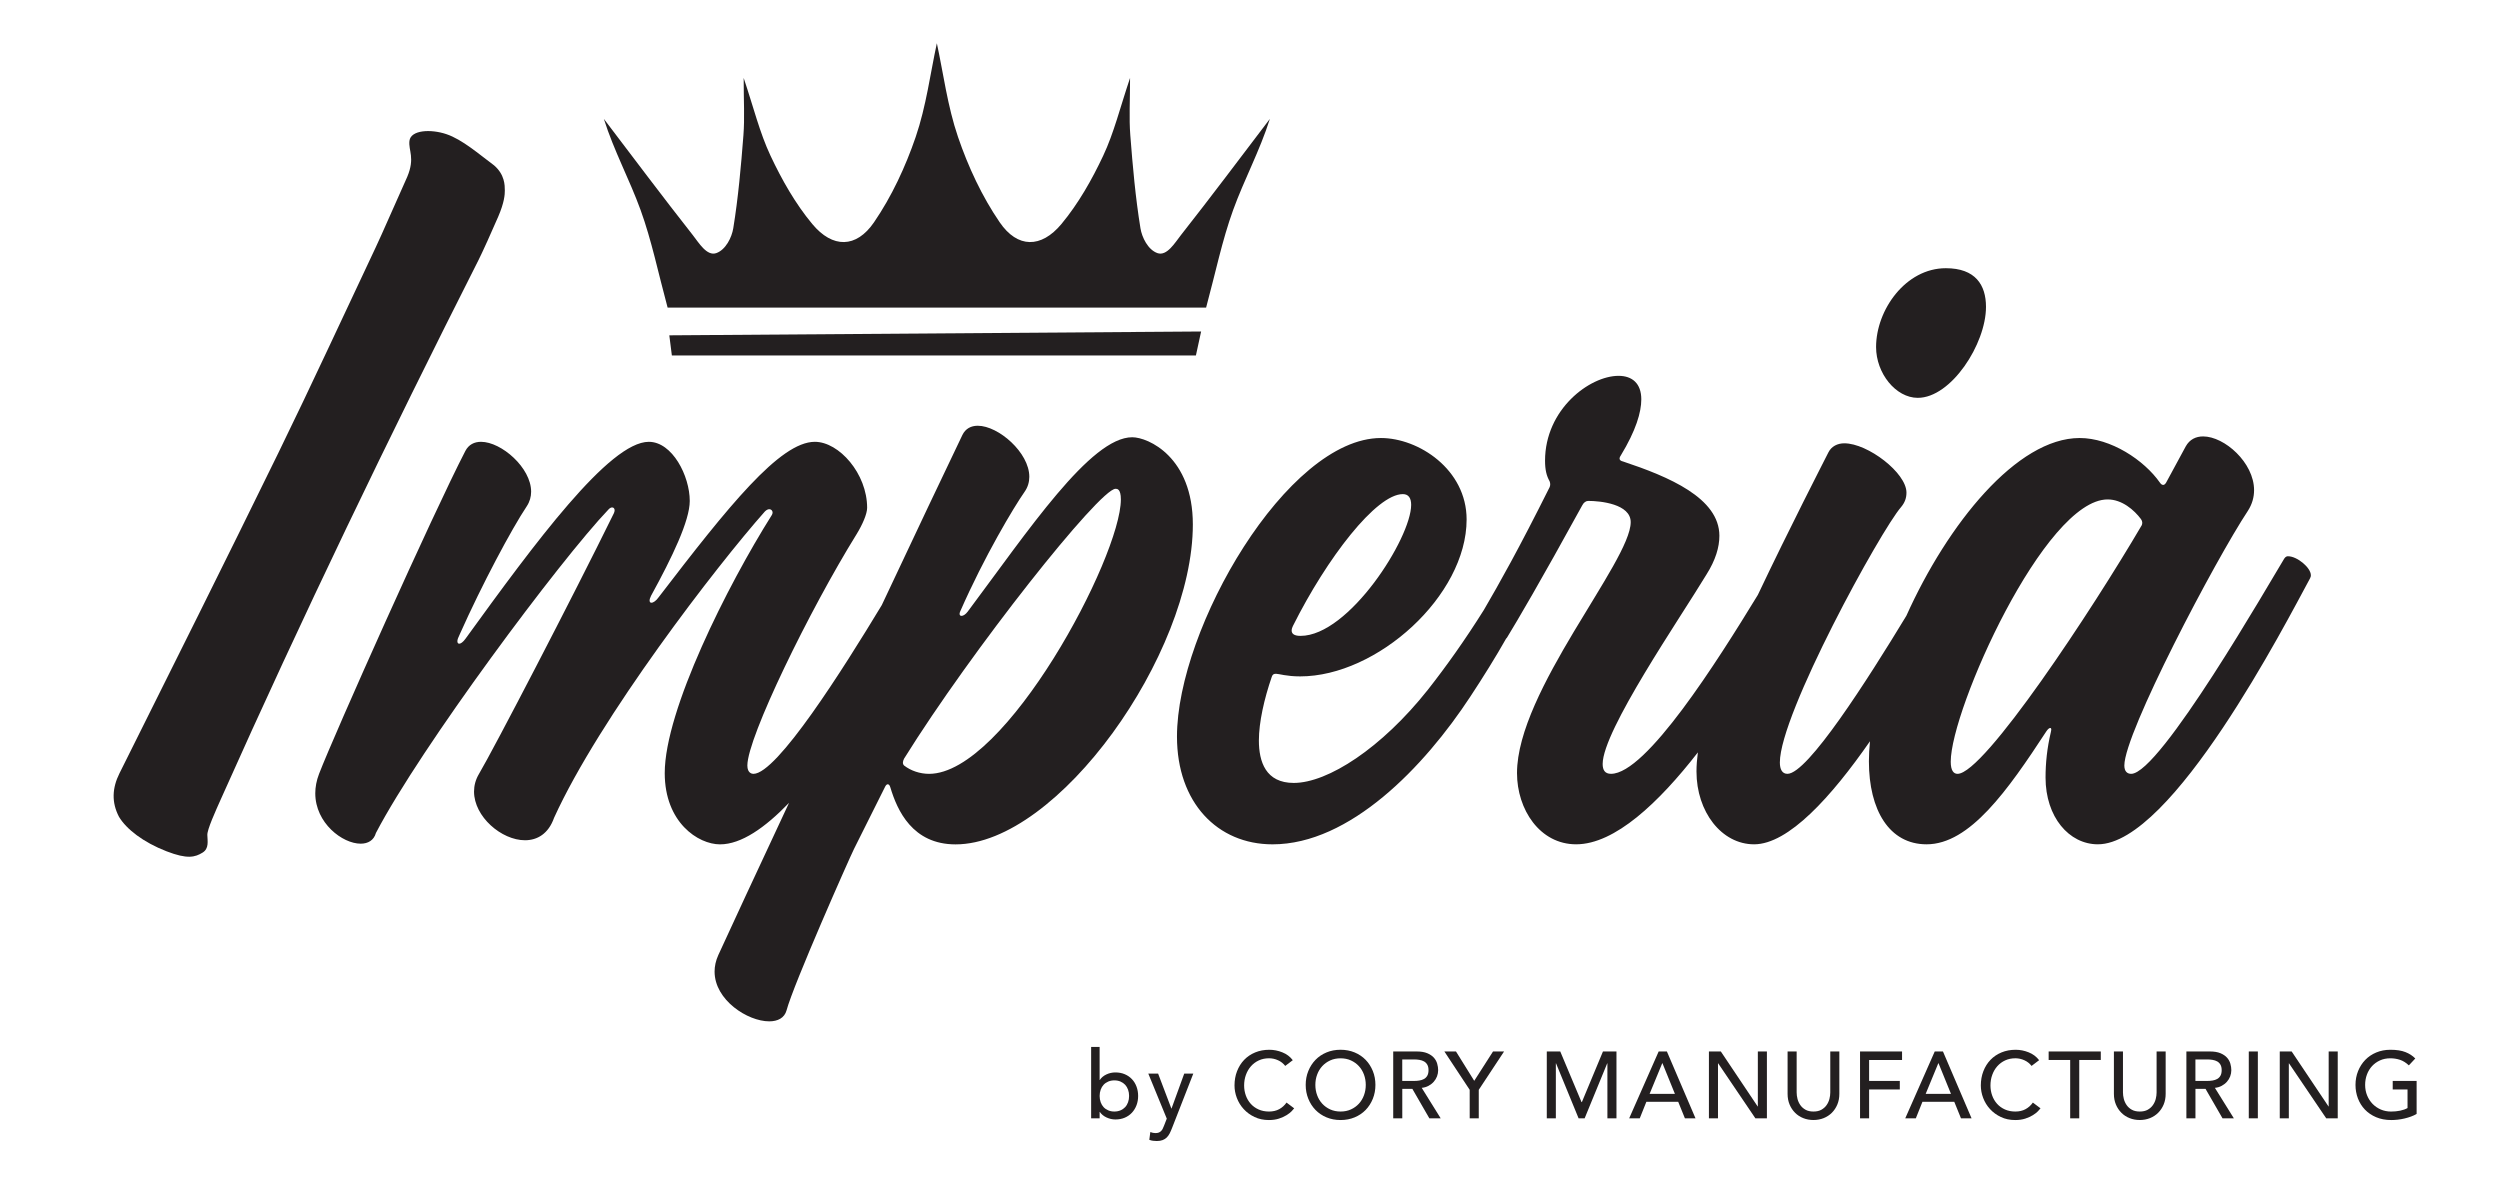 <?xml version="1.0" encoding="utf-8"?>
<!-- Generator: Adobe Illustrator 16.0.0, SVG Export Plug-In . SVG Version: 6.00 Build 0)  -->
<!DOCTYPE svg PUBLIC "-//W3C//DTD SVG 1.1//EN" "http://www.w3.org/Graphics/SVG/1.1/DTD/svg11.dtd">
<svg version="1.1" id="Layer_1" xmlns="http://www.w3.org/2000/svg" xmlns:xlink="http://www.w3.org/1999/xlink" x="0px" y="0px"
	 width="378px" height="178px" viewBox="200.5 214.5 378 178" enable-background="new 200.5 214.5 378 178" xml:space="preserve">
<g>
	<path fill="#231F20" d="M382.864,261.01c1.424-5.261,2.413-10.139,4.09-14.766c1.666-4.595,4.023-8.938,5.55-13.766
		c-4.469,5.87-8.887,11.779-13.451,17.574c-0.894,1.135-2.121,3.229-3.556,2.717c-1.435-0.511-2.338-2.394-2.558-3.745
		c-0.758-4.658-1.175-9.379-1.538-14.09c-0.2-2.582-0.036-5.191-0.036-8.649c-1.505,4.469-2.426,8.288-4.065,11.769
		c-1.712,3.636-3.755,7.247-6.313,10.32c-3.068,3.686-6.644,3.67-9.332-0.261c-2.683-3.917-4.763-8.396-6.304-12.902
		c-1.591-4.653-2.218-9.637-3.198-14.17c-0.982,4.533-1.608,9.517-3.2,14.17c-1.542,4.506-3.622,8.984-6.302,12.902
		c-2.69,3.932-6.266,3.947-9.332,0.261c-2.56-3.073-4.602-6.685-6.313-10.32c-1.639-3.481-2.56-7.3-4.063-11.769
		c0,3.458,0.164,6.067-0.036,8.649c-0.365,4.711-0.781,9.432-1.538,14.09c-0.219,1.351-1.123,3.233-2.56,3.745
		c-1.435,0.512-2.659-1.582-3.555-2.717c-4.564-5.795-8.982-11.705-13.451-17.574c1.524,4.828,3.884,9.171,5.55,13.766
		c1.678,4.627,2.666,9.505,4.09,14.766H382.864z"/>
	<g>
		<path fill="#231F20" d="M365.48,372.797h1.283v4.998h0.028c0.229-0.354,0.557-0.631,0.986-0.836
			c0.428-0.204,0.885-0.307,1.371-0.307c0.521,0,0.997,0.091,1.421,0.271c0.424,0.181,0.786,0.431,1.085,0.75
			c0.3,0.318,0.53,0.694,0.69,1.128c0.162,0.434,0.243,0.902,0.243,1.406c0,0.505-0.081,0.972-0.243,1.398
			c-0.162,0.43-0.393,0.806-0.69,1.129c-0.3,0.324-0.662,0.576-1.085,0.758c-0.423,0.181-0.897,0.271-1.421,0.271
			c-0.457,0-0.902-0.101-1.335-0.301c-0.436-0.199-0.774-0.48-1.021-0.842h-0.028v0.971h-1.283L365.48,372.797L365.48,372.797z
			 M368.993,382.564c0.343,0,0.65-0.062,0.929-0.181c0.276-0.116,0.509-0.278,0.7-0.483c0.19-0.205,0.337-0.452,0.442-0.742
			c0.104-0.291,0.155-0.607,0.155-0.95s-0.052-0.659-0.155-0.949c-0.105-0.29-0.254-0.538-0.442-0.743
			c-0.191-0.203-0.424-0.365-0.7-0.484c-0.274-0.118-0.586-0.18-0.929-0.18c-0.342,0-0.652,0.062-0.928,0.18
			c-0.276,0.119-0.511,0.281-0.7,0.484c-0.19,0.205-0.338,0.453-0.442,0.743c-0.104,0.29-0.157,0.606-0.157,0.949
			s0.054,0.659,0.157,0.95c0.104,0.29,0.252,0.537,0.442,0.742c0.188,0.205,0.424,0.367,0.7,0.483
			C368.341,382.505,368.65,382.564,368.993,382.564z"/>
		<path fill="#231F20" d="M374.12,376.824h1.485l2.004,5.283h0.027l1.922-5.283h1.371l-3.213,8.226
			c-0.114,0.296-0.23,0.563-0.354,0.808c-0.124,0.242-0.271,0.449-0.441,0.621c-0.17,0.17-0.377,0.306-0.619,0.398
			c-0.242,0.096-0.538,0.145-0.889,0.145c-0.19,0-0.382-0.014-0.576-0.037c-0.194-0.021-0.382-0.072-0.562-0.147l0.154-1.172
			c0.255,0.104,0.513,0.157,0.768,0.157c0.197,0,0.364-0.026,0.503-0.078c0.137-0.055,0.255-0.129,0.354-0.229
			c0.1-0.101,0.184-0.218,0.248-0.351c0.066-0.134,0.132-0.286,0.199-0.457l0.416-1.069L374.12,376.824z"/>
		<path fill="#231F20" d="M394.827,375.667c-0.285-0.371-0.648-0.657-1.086-0.856c-0.438-0.199-0.892-0.299-1.356-0.299
			c-0.569,0-1.088,0.105-1.549,0.32c-0.462,0.214-0.857,0.507-1.186,0.878c-0.329,0.371-0.583,0.808-0.766,1.308
			c-0.181,0.5-0.271,1.035-0.271,1.605c0,0.533,0.085,1.038,0.257,1.514c0.171,0.479,0.419,0.896,0.743,1.258
			c0.323,0.362,0.719,0.646,1.186,0.855c0.466,0.21,0.995,0.314,1.585,0.314c0.581,0,1.09-0.119,1.528-0.356
			c0.438-0.237,0.809-0.571,1.114-1l1.154,0.871c-0.074,0.104-0.209,0.255-0.396,0.45c-0.191,0.193-0.443,0.39-0.758,0.585
			c-0.315,0.194-0.692,0.366-1.137,0.515c-0.44,0.146-0.953,0.221-1.533,0.221c-0.801,0-1.521-0.15-2.163-0.457
			c-0.645-0.305-1.19-0.703-1.645-1.199c-0.453-0.493-0.797-1.055-1.035-1.678c-0.236-0.623-0.355-1.254-0.355-1.893
			c0-0.779,0.128-1.502,0.385-2.163c0.257-0.662,0.616-1.233,1.078-1.714s1.016-0.854,1.664-1.121c0.646-0.268,1.361-0.4,2.142-0.4
			c0.666,0,1.321,0.129,1.964,0.388c0.645,0.257,1.168,0.651,1.578,1.186L394.827,375.667z"/>
		<path fill="#231F20" d="M403.194,383.85c-0.771,0-1.48-0.136-2.128-0.406s-1.201-0.646-1.663-1.119
			c-0.462-0.479-0.824-1.038-1.086-1.688c-0.264-0.648-0.395-1.347-0.395-2.1c0-0.752,0.131-1.451,0.395-2.1
			c0.262-0.647,0.624-1.209,1.086-1.687s1.016-0.851,1.663-1.121c0.646-0.271,1.355-0.405,2.128-0.405
			c0.771,0,1.479,0.135,2.128,0.405c0.646,0.271,1.202,0.646,1.664,1.121c0.462,0.478,0.821,1.038,1.085,1.687
			c0.262,0.647,0.393,1.348,0.393,2.1c0,0.753-0.131,1.451-0.393,2.1c-0.264,0.648-0.623,1.209-1.085,1.688
			c-0.462,0.476-1.019,0.85-1.664,1.119C404.675,383.714,403.966,383.85,403.194,383.85z M403.194,382.564
			c0.581,0,1.104-0.107,1.569-0.321c0.467-0.214,0.866-0.502,1.199-0.864c0.333-0.361,0.591-0.787,0.771-1.277
			c0.18-0.49,0.271-1.012,0.271-1.563s-0.091-1.073-0.271-1.563c-0.182-0.49-0.438-0.916-0.771-1.277s-0.731-0.649-1.199-0.863
			c-0.467-0.215-0.988-0.32-1.569-0.32c-0.58,0-1.104,0.105-1.57,0.32c-0.467,0.214-0.866,0.502-1.2,0.863
			c-0.333,0.361-0.59,0.787-0.771,1.277c-0.184,0.489-0.271,1.012-0.271,1.563c0,0.553,0.09,1.072,0.271,1.563
			c0.181,0.49,0.438,0.916,0.771,1.277c0.334,0.362,0.733,0.65,1.2,0.864C402.09,382.457,402.614,382.564,403.194,382.564z"/>
		<path fill="#231F20" d="M411.148,373.482h3.556c0.646,0,1.181,0.088,1.6,0.264c0.419,0.177,0.749,0.4,0.992,0.671
			s0.412,0.576,0.507,0.914c0.098,0.339,0.145,0.664,0.145,0.979c0,0.322-0.059,0.635-0.171,0.936
			c-0.114,0.3-0.278,0.57-0.493,0.813c-0.214,0.243-0.478,0.448-0.785,0.614c-0.31,0.167-0.654,0.271-1.035,0.308l2.87,4.612h-1.714
			l-2.57-4.454h-1.525v4.454h-1.371v-10.11H411.148L411.148,373.482z M412.52,377.938h1.801c0.267,0,0.528-0.021,0.793-0.063
			c0.262-0.043,0.495-0.121,0.697-0.234c0.205-0.113,0.369-0.277,0.493-0.492c0.123-0.215,0.188-0.492,0.188-0.836
			s-0.063-0.621-0.188-0.834c-0.124-0.215-0.288-0.379-0.493-0.494c-0.202-0.113-0.438-0.191-0.697-0.234
			c-0.265-0.043-0.526-0.064-0.793-0.064h-1.801V377.938z"/>
		<path fill="#231F20" d="M422.716,379.279l-3.827-5.797h1.756l2.759,4.439l2.842-4.439h1.671l-3.827,5.797v4.313h-1.371
			L422.716,379.279L422.716,379.279z"/>
		<path fill="#231F20" d="M434.368,373.482h2.043l3.213,7.652h0.057l3.187-7.652h2.042v10.108h-1.37v-8.313h-0.029l-3.413,8.313
			h-0.914l-3.411-8.313h-0.028v8.313h-1.371v-10.108H434.368z"/>
		<path fill="#231F20" d="M451.291,373.482h1.242l4.327,10.108h-1.602l-1.014-2.499h-4.813l-1,2.499h-1.599L451.291,373.482z
			 M453.747,379.895l-1.885-4.642h-0.028l-1.914,4.642H453.747z"/>
		<path fill="#231F20" d="M458.889,373.482h1.801l5.567,8.311h0.029v-8.311h1.37v10.108h-1.742l-5.626-8.313h-0.028v8.313h-1.371
			V373.482L458.889,373.482z"/>
		<path fill="#231F20" d="M472.154,373.482v6.197c0,0.313,0.043,0.641,0.129,0.979s0.229,0.648,0.429,0.936
			c0.2,0.285,0.462,0.52,0.785,0.699c0.323,0.182,0.724,0.271,1.199,0.271c0.477,0,0.876-0.09,1.2-0.271
			c0.321-0.182,0.585-0.414,0.783-0.699c0.2-0.285,0.345-0.598,0.431-0.936s0.128-0.664,0.128-0.979v-6.197h1.371v6.412
			c0,0.59-0.102,1.125-0.302,1.604c-0.198,0.479-0.476,0.896-0.826,1.249c-0.354,0.354-0.769,0.624-1.242,0.813
			c-0.479,0.19-0.99,0.285-1.543,0.285c-0.554,0-1.066-0.095-1.542-0.285c-0.478-0.188-0.893-0.461-1.242-0.813
			c-0.354-0.354-0.629-0.77-0.828-1.249c-0.2-0.479-0.3-1.019-0.3-1.604v-6.412H472.154z"/>
		<path fill="#231F20" d="M481.737,373.482h6.354v1.285h-4.981v3.17h4.641v1.285h-4.641v4.368h-1.371L481.737,373.482
			L481.737,373.482z"/>
		<path fill="#231F20" d="M493.033,373.482h1.242l4.325,10.108h-1.6l-1.014-2.499h-4.813l-1,2.499h-1.599L493.033,373.482z
			 M495.489,379.895l-1.886-4.642h-0.027l-1.914,4.642H495.489z"/>
		<path fill="#231F20" d="M507.671,375.667c-0.285-0.371-0.646-0.657-1.085-0.856c-0.438-0.199-0.891-0.299-1.357-0.299
			c-0.568,0-1.087,0.105-1.549,0.32c-0.462,0.214-0.855,0.507-1.186,0.878s-0.583,0.808-0.764,1.308
			c-0.184,0.5-0.271,1.035-0.271,1.605c0,0.533,0.086,1.038,0.257,1.514c0.172,0.479,0.419,0.896,0.743,1.258
			c0.323,0.361,0.718,0.646,1.185,0.855c0.469,0.21,0.995,0.314,1.585,0.314c0.581,0,1.093-0.119,1.528-0.356
			c0.438-0.237,0.812-0.571,1.114-1l1.156,0.871c-0.076,0.104-0.209,0.255-0.399,0.45c-0.188,0.193-0.443,0.39-0.757,0.585
			c-0.314,0.194-0.692,0.366-1.136,0.515c-0.442,0.146-0.954,0.221-1.535,0.221c-0.8,0-1.521-0.15-2.163-0.457
			c-0.642-0.305-1.19-0.703-1.643-1.199c-0.453-0.493-0.8-1.055-1.035-1.678c-0.238-0.623-0.357-1.254-0.357-1.893
			c0-0.779,0.129-1.502,0.386-2.163c0.257-0.662,0.616-1.233,1.078-1.714s1.019-0.854,1.664-1.121c0.647-0.268,1.361-0.4,2.144-0.4
			c0.667,0,1.319,0.129,1.964,0.388c0.643,0.257,1.169,0.651,1.578,1.186L507.671,375.667z"/>
		<path fill="#231F20" d="M513.512,374.768h-3.256v-1.285h7.883v1.285h-3.256v8.825h-1.371V374.768L513.512,374.768z"/>
		<path fill="#231F20" d="M521.493,373.482v6.197c0,0.313,0.043,0.641,0.129,0.979s0.229,0.648,0.429,0.936
			c0.2,0.285,0.462,0.52,0.785,0.699c0.323,0.182,0.724,0.271,1.199,0.271c0.477,0,0.876-0.09,1.2-0.271
			c0.321-0.182,0.585-0.414,0.783-0.699c0.2-0.285,0.345-0.598,0.431-0.936s0.128-0.664,0.128-0.979v-6.197h1.371v6.412
			c0,0.59-0.102,1.125-0.3,1.604c-0.2,0.479-0.478,0.896-0.828,1.249c-0.354,0.354-0.769,0.624-1.242,0.813
			c-0.479,0.19-0.99,0.285-1.543,0.285c-0.554,0-1.066-0.095-1.542-0.285c-0.478-0.188-0.893-0.461-1.242-0.813
			c-0.354-0.354-0.629-0.77-0.828-1.249c-0.2-0.479-0.3-1.019-0.3-1.604v-6.412H521.493z"/>
		<path fill="#231F20" d="M531.076,373.482h3.556c0.647,0,1.183,0.088,1.602,0.264c0.419,0.177,0.749,0.4,0.99,0.671
			c0.243,0.271,0.412,0.576,0.509,0.914c0.096,0.339,0.143,0.664,0.143,0.979c0,0.322-0.057,0.635-0.171,0.936
			c-0.114,0.3-0.278,0.57-0.493,0.813c-0.214,0.243-0.476,0.448-0.785,0.614c-0.31,0.167-0.652,0.271-1.035,0.308l2.87,4.612h-1.714
			l-2.568-4.454h-1.527v4.454h-1.371v-10.11H531.076L531.076,373.482z M532.447,377.938h1.799c0.267,0,0.53-0.021,0.793-0.063
			c0.262-0.043,0.495-0.121,0.699-0.234c0.205-0.113,0.369-0.277,0.493-0.492c0.122-0.215,0.186-0.492,0.186-0.836
			s-0.063-0.621-0.186-0.834c-0.124-0.215-0.288-0.379-0.493-0.494c-0.204-0.113-0.438-0.191-0.699-0.234
			c-0.263-0.043-0.526-0.064-0.793-0.064h-1.799V377.938z"/>
		<path fill="#231F20" d="M540.516,373.482h1.371v10.108h-1.371V373.482z"/>
		<path fill="#231F20" d="M545.2,373.482h1.799l5.569,8.311h0.027v-8.311h1.37v10.108h-1.742l-5.626-8.313h-0.026v8.313H545.2
			V373.482z"/>
		<path fill="#231F20" d="M565.893,377.938v4.984c-0.248,0.152-0.526,0.285-0.843,0.398c-0.313,0.115-0.641,0.213-0.979,0.293
			c-0.338,0.082-0.683,0.142-1.028,0.18s-0.674,0.057-0.979,0.057c-0.856,0-1.62-0.143-2.291-0.428
			c-0.674-0.286-1.238-0.672-1.7-1.156c-0.462-0.486-0.813-1.051-1.059-1.692c-0.241-0.644-0.362-1.32-0.362-2.034
			c0-0.752,0.131-1.451,0.393-2.1c0.262-0.647,0.624-1.209,1.086-1.687c0.462-0.476,1.016-0.851,1.663-1.121
			s1.357-0.407,2.128-0.407c0.935,0,1.694,0.117,2.285,0.353c0.59,0.231,1.085,0.555,1.484,0.964l-0.972,1.042
			c-0.42-0.397-0.86-0.679-1.328-0.835c-0.467-0.157-0.957-0.234-1.472-0.234c-0.58,0-1.104,0.105-1.57,0.32
			c-0.467,0.214-0.865,0.502-1.199,0.861c-0.332,0.363-0.591,0.789-0.771,1.279c-0.182,0.489-0.271,1.012-0.271,1.563
			c0,0.569,0.1,1.104,0.3,1.593c0.2,0.49,0.476,0.916,0.828,1.278c0.353,0.36,0.767,0.645,1.24,0.85
			c0.479,0.204,0.995,0.308,1.559,0.308c0.484,0,0.943-0.045,1.378-0.135c0.434-0.092,0.803-0.223,1.105-0.395v-2.813h-2.24v-1.285
			h3.614V377.938z"/>
	</g>
	<polygon fill="#231F20" points="381.322,268.242 302.085,268.242 301.7,265.201 382.109,264.622 	"/>
	<g>
		<path fill="#231F20" d="M272.833,253.857c0.593-1.174,2.06-4.423,2.995-6.593c0.935-2.169,1.006-3.362,1.001-3.965
			c-0.005-0.775,0.002-2.391-1.621-3.792c-2.31-1.714-4.795-3.909-7.218-4.725c-2.345-0.79-5.389-0.646-5.583,1.023
			c-0.17,1.468,0.877,2.548-0.33,5.428l-3.884,8.733c-0.429,0.938-0.65,1.435-0.882,1.926c-4.901,10.371-9.694,20.795-14.73,31.101
			c-7.914,16.191-15.976,32.312-24.019,48.438c-1.113,2.23-1.206,4.391-0.075,6.561c1.101,1.854,3.659,3.855,7.194,5.224
			c3.172,1.228,4.312,0.894,5.453,0.195c0.997-0.611,0.74-1.755,0.716-2.669c-0.025-0.83,1.212-3.545,2.121-5.581
			C246.219,307.723,259.271,280.668,272.833,253.857z"/>
		<path fill="#231F20" d="M371.692,280.613c-6.306,0-15.704,14.098-24.873,26.362c-0.333,0.444-0.692,0.646-0.938,0.646
			c-0.177,0-0.292-0.105-0.292-0.309c0-0.092,0.025-0.205,0.082-0.338c3.667-8.368,8.138-15.815,9.742-18.107
			c0.5-0.71,0.719-1.485,0.719-2.276c0-3.662-4.673-7.718-7.796-7.718c-1.001,0-1.843,0.417-2.322,1.397
			c-2.576,5.351-7.126,14.962-12.19,25.724c-5.861,9.701-15.853,25.512-19.406,25.512c-0.229,0-0.917-0.113-0.917-1.261
			c0-4.241,9.4-23.497,16.505-34.959c0.917-1.489,1.605-3.094,1.605-4.011c0-5.158-4.241-9.972-7.909-9.972
			c-5.272,0-13.067,9.742-23.611,23.497c-0.383,0.547-0.818,0.833-1.094,0.833c-0.169,0-0.278-0.108-0.278-0.329
			c0-0.174,0.067-0.417,0.226-0.733c3.209-5.846,5.846-11.348,5.846-14.329c0-3.781-2.637-8.938-6.189-8.938
			c-5.96,0-17.193,15.243-27.737,29.799c-0.361,0.494-0.703,0.727-0.93,0.727c-0.172,0-0.279-0.131-0.279-0.378
			c0-0.263,0.119-0.534,0.405-1.147c3.325-7.454,7.794-15.82,10.086-19.258c0.459-0.696,0.66-1.445,0.66-2.208
			c0-3.61-4.491-7.536-7.582-7.536c-1,0-1.854,0.411-2.36,1.377c-4.929,9.514-19.829,42.867-22.123,48.828
			c-0.396,1.028-0.571,2.016-0.571,2.94c0,4.499,4.111,7.616,6.864,7.616c1.104,0,1.989-0.502,2.304-1.616
			c6.762-12.952,27.852-41.264,35.188-48.943c0.187-0.196,0.373-0.282,0.528-0.282c0.22,0,0.376,0.17,0.376,0.43
			c0,0.115-0.032,0.259-0.103,0.426c-6.305,12.838-18.226,35.761-20.403,39.43c-0.522,0.875-0.751,1.78-0.751,2.675
			c0,3.795,4.152,7.361,7.705,7.361c1.854,0,3.543-0.973,4.395-3.391c6.877-15.131,24.643-38.166,31.863-46.305
			c0.252-0.261,0.491-0.361,0.688-0.358c0.292,0.003,0.491,0.234,0.491,0.504c0,0.129-0.045,0.276-0.147,0.429
			c-6.646,10.544-16.161,29.456-16.161,38.971c0,7.449,5.043,10.772,8.367,10.772v-0.001c3.195,0,6.801-2.51,10.429-6.279
			c-4.928,10.543-9.014,19.33-10.693,23.014c-0.393,0.863-0.565,1.701-0.565,2.505c0,4.303,5.002,7.521,8.256,7.521v0.002
			c1.292,0,2.31-0.509,2.625-1.66c1.031-3.896,9.515-23.037,10.202-24.412l4.698-9.397c0.104-0.221,0.257-0.378,0.399-0.378
			c0.176,0.003,0.306,0.154,0.402,0.491c1.031,3.438,3.324,8.597,9.856,8.597c15.473,0,35.875-28.771,35.875-48.369
			C380.86,283.594,374.099,280.613,371.692,280.613z M340.974,331.505L340.974,331.505c-1.375-0.001-2.75-0.46-3.78-1.262
			c-0.115-0.119-0.174-0.263-0.174-0.433c0-0.172,0.059-0.371,0.174-0.601c10.198-16.392,29.568-40.804,31.979-40.804
			c0.229,0,0.802,0,0.802,1.605C369.973,298.724,352.551,331.505,340.974,331.505z"/>
		<path fill="#231F20" d="M490.468,274.654c5.043,0,10.314-8.138,10.314-13.753c0-3.325-1.604-5.847-6.075-5.847
			c-6.074,0-10.544,6.304-10.544,11.921C484.163,270.941,487.142,274.654,490.468,274.654z"/>
		<path fill="#231F20" d="M546.456,298.607c-0.114,0-0.344,0-0.573,0.345c-2.178,3.553-18.798,32.552-23.15,32.552
			c-0.574,0-1.033-0.344-1.033-1.261c0-4.929,13.755-31.063,18.685-38.512c0.649-1.011,0.931-2.068,0.931-3.112
			c0-4.171-4.478-8.131-7.704-8.131c-1.093,0-2.038,0.452-2.624,1.5l-2.98,5.502c-0.146,0.231-0.292,0.33-0.432,0.33
			c-0.2,0-0.354-0.144-0.485-0.33c-2.406-3.438-7.449-6.761-12.146-6.761c-9.487,0-19.942,12.963-26.203,26.878
			c-5.908,9.742-14.938,23.896-17.981,23.896c-0.801,0-1.146-0.688-1.146-1.72c0-7.335,15.243-35.073,18.339-38.626
			c0.572-0.688,0.803-1.375,0.803-2.178c0-2.979-5.846-7.45-9.398-7.45c-1.03,0-1.947,0.458-2.406,1.375
			c-0.845,1.687-5.787,11.265-10.669,21.551c-6.146,10.064-16.876,27.047-22.201,27.047c-0.918,0-1.261-0.572-1.261-1.488
			c0-5.044,11.688-22.009,15.701-28.656c1.376-2.179,1.948-4.126,1.948-5.846c0-5.73-7.68-8.941-14.558-11.232
			c-0.369-0.074-0.547-0.242-0.537-0.476c0.006-0.13,0.071-0.279,0.191-0.441c2.295-3.783,3.098-6.534,3.098-8.482
			c0-2.407-1.376-3.554-3.439-3.554c-4.354,0-11.115,5.043-11.115,12.838c0,1.375,0.228,2.292,0.687,3.095
			c0.063,0.16,0.095,0.317,0.095,0.465c0,0.167-0.035,0.322-0.097,0.451c-4.688,9.384-7.603,14.55-9.936,18.551
			c-2.819,4.493-5.64,8.467-8.458,12.055c-6.99,8.824-15.131,14.098-20.287,14.098c-4.24,0-5.272-3.209-5.272-6.419
			c0-2.75,0.804-6.304,1.949-9.628c0.116-0.344,0.278-0.458,0.641-0.458c0.443,0,1.577,0.396,3.649,0.396
			c11.648,0,25.17-12.2,25.17-23.727c0-7.576-7.269-12.315-12.954-12.315c-14.159,0-30.839,28.788-30.839,45.139
			c0,9.994,6.119,16.296,14.449,16.296c11.688,0,22.924-11.69,29.915-22.351c1.913-2.898,3.875-6.054,5.405-8.765
			c0.065-0.055,0.119-0.112,0.151-0.178c1.604-2.638,4.928-8.252,11.346-19.944c0.229-0.459,0.575-0.688,0.917-0.688
			c1.835,0,6.42,0.459,6.42,3.21c0,5.96-17.191,25.561-17.191,37.939c0,5.501,3.438,10.773,8.938,10.773
			c5.851,0,12.506-6.301,18.409-13.899c-0.132,1.002-0.21,1.972-0.21,2.896c0,6.074,3.782,11.004,8.711,11.004
			c5.207,0,11.692-7.193,17.521-15.582c-0.104,1.045-0.162,2.063-0.162,3.029c0,7.397,3.09,12.553,8.716,12.553
			c6.533,0,12.264-8.139,18.109-17.077c0.224-0.337,0.445-0.515,0.59-0.513c0.104,0,0.158,0.078,0.158,0.271
			c0,0.076-0.022,0.188-0.063,0.354c-0.572,2.406-0.802,4.697-0.802,6.875c0,5.963,3.554,10.089,7.909,10.089
			c11.23,0,28.425-33.47,32.092-40.232c0.115-0.229,0.115-0.344,0.115-0.458C549.895,300.327,547.832,298.607,546.456,298.607z
			 M395.988,309.152c5.158-10.313,12.606-19.942,16.62-19.942c0.872,0,1.259,0.611,1.259,1.625c0,4.999-9.396,19.81-16.732,19.81
			c-1.063,0-1.337-0.396-1.337-0.806C395.798,309.588,395.901,309.329,395.988,309.152z M496.482,331.504L496.482,331.504
			c-0.572,0.001-1.031-0.458-1.031-1.833c0-7.91,14.212-39.657,23.726-39.657c2.18,0,4.014,1.603,5.043,2.979
			c0.13,0.196,0.188,0.353,0.19,0.515c0.002,0.167-0.025,0.292-0.075,0.401C516.884,306.631,500.494,331.504,496.482,331.504z"/>
	</g>
</g>
</svg>
